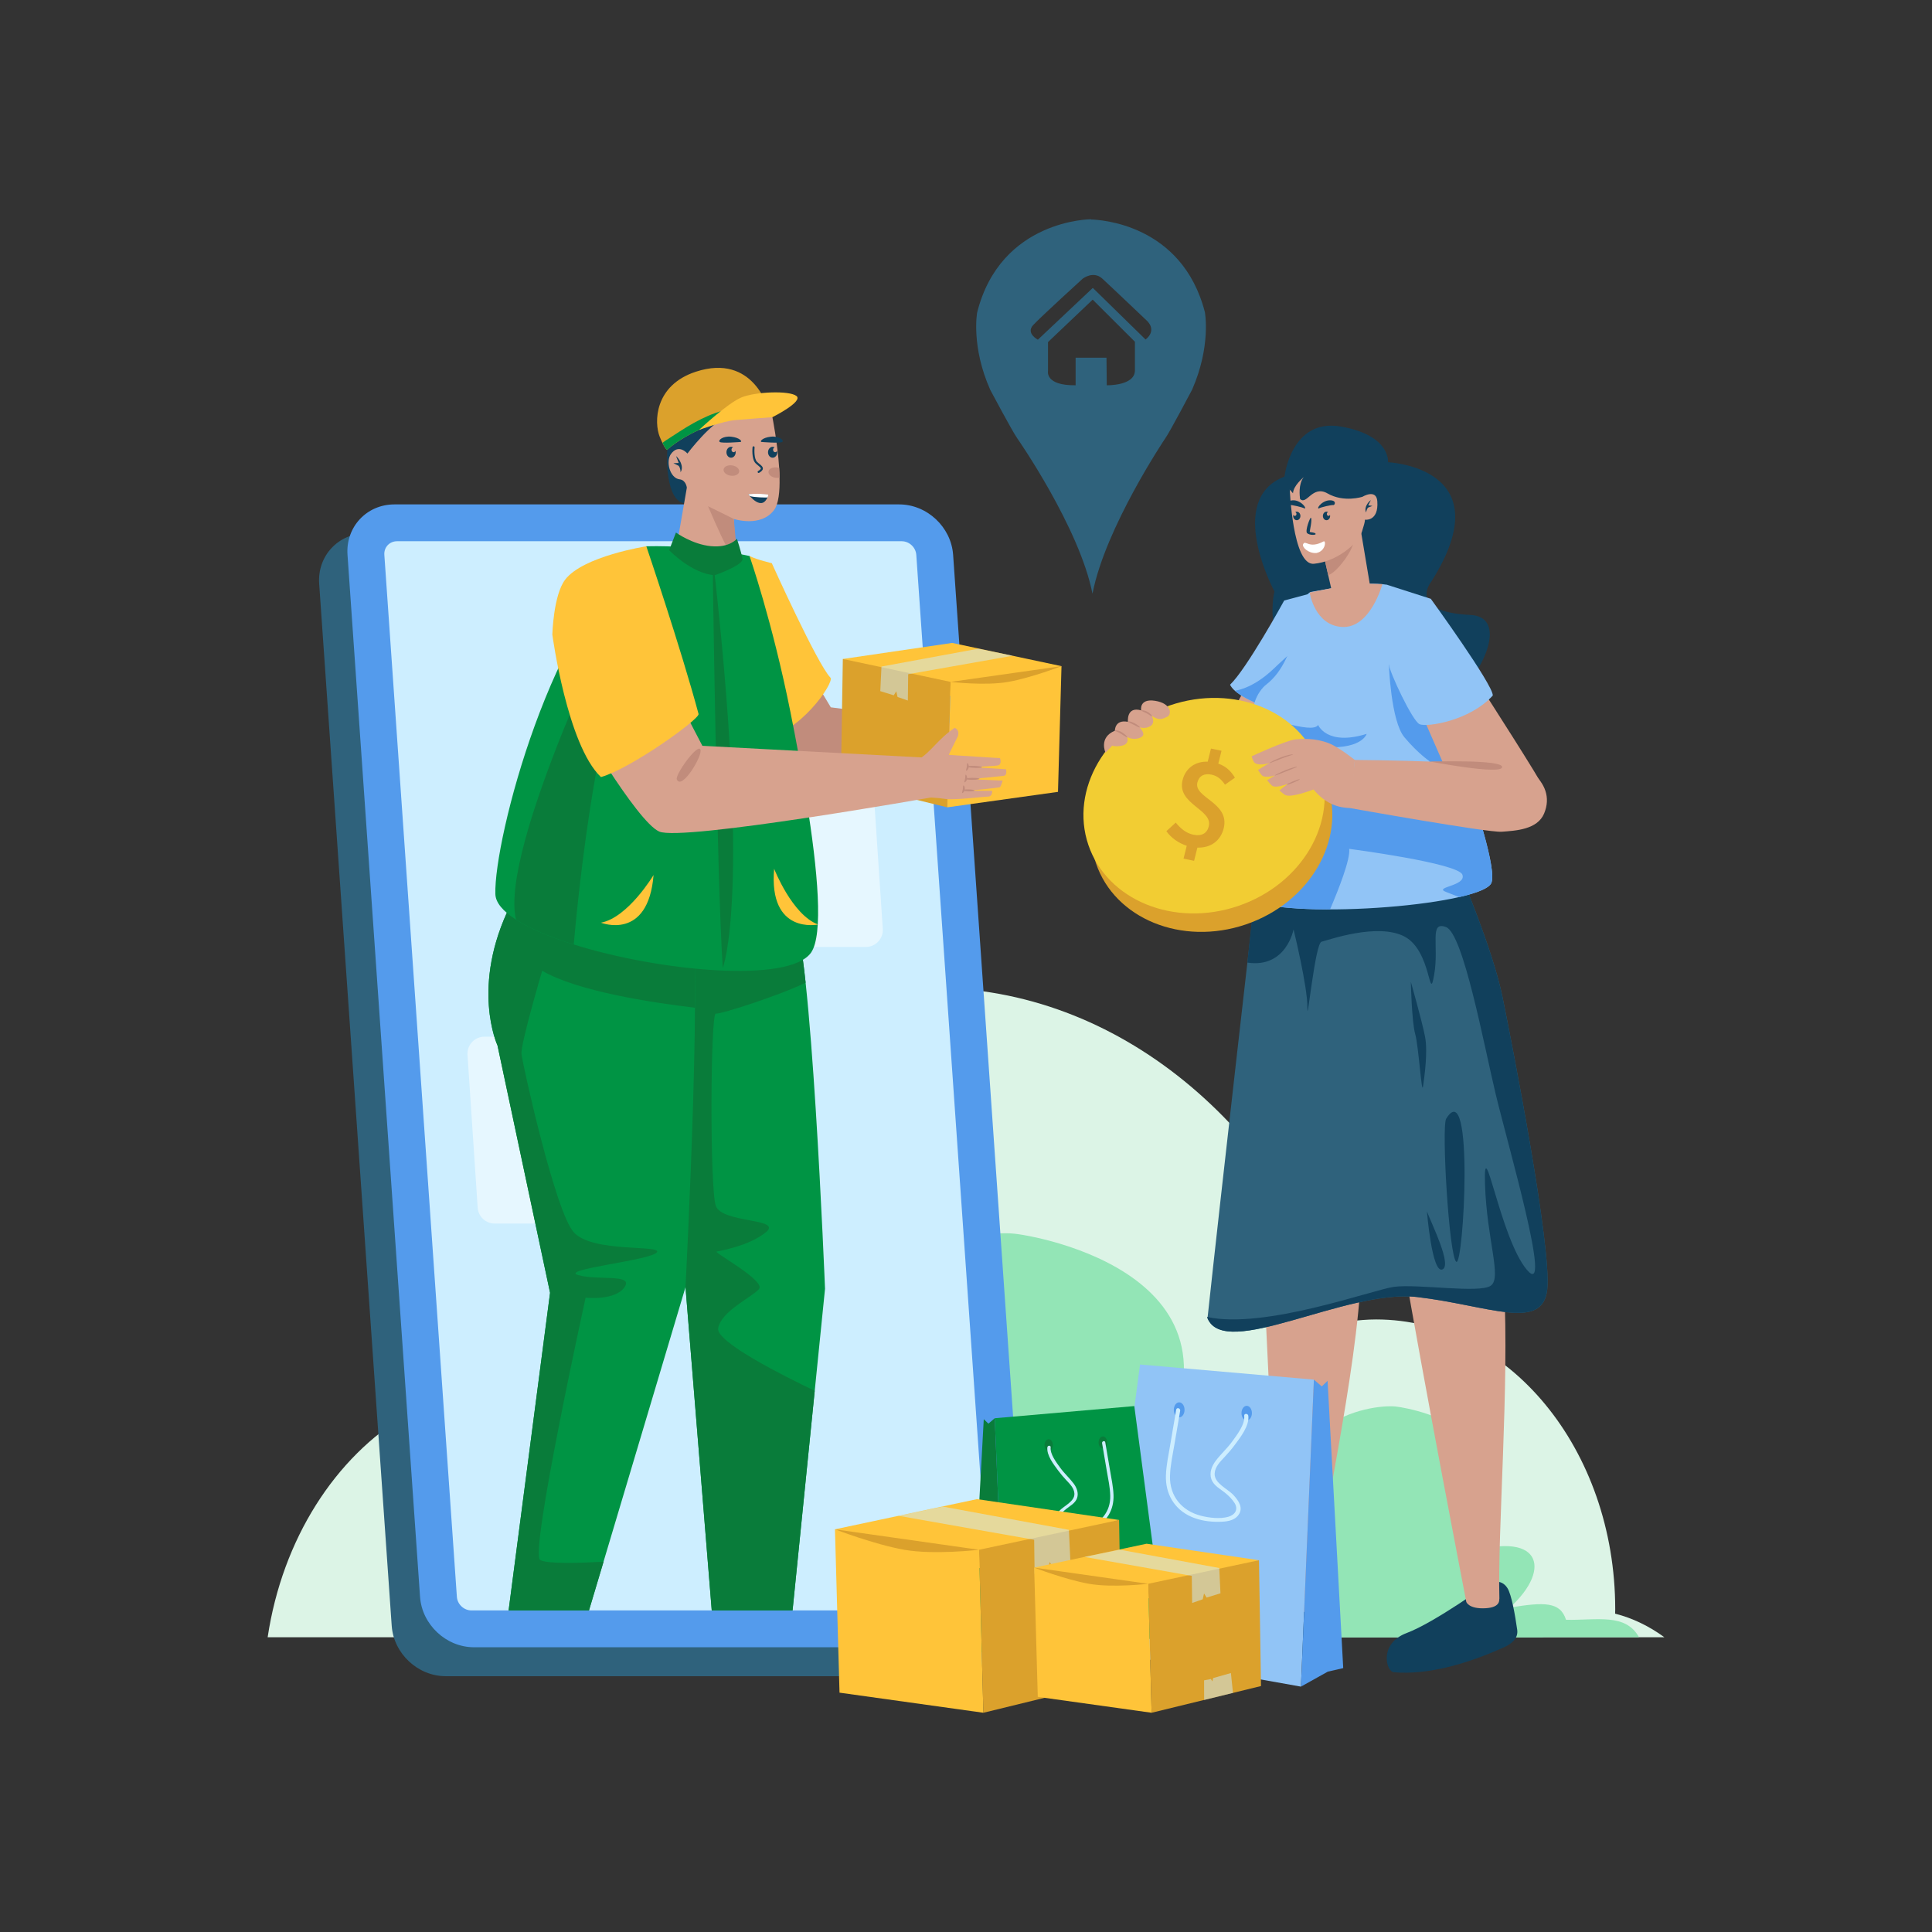 <svg xmlns="http://www.w3.org/2000/svg" enable-background="new -360.158 -803.279 3000 3000" viewBox="-360.158 -803.279 3000 3000" id="cash-on-delivery-payment"><rect x="-360.158" y="-803.279" width="3000" height="3000" fill="#333333" stroke="none"/><path fill="#DCF4E6" d="M2224.223,1739.007H55.46c22.889-152.411,104.987-279.956,216.341-346.089
		c41.213-24.74,86.583-40.983,134.285-46.932c29.482-121.626,80.583-232.016,147.899-324.747
		c129.596-178.38,319.487-290.846,531.079-290.846c291.315,0,541.356,213.319,649.947,518.141c13.718-1.7,27.577-2.991,41.603-2.991
		c205.183,0,371.346,201.578,371.346,450.057c0,2.518,0,4.627-0.164,6.799C2175.271,1709.387,2201.006,1722.01,2224.223,1739.007z"></path><path fill="#93E5B6" d="M1391.487,1739.007h793.403c-20.941-37.791-65.439-26.074-113.344-27.083
		c-8.954-28.252-33.765-27.659-87.214-18.958c67.713-61.751,46.587-122.417-71.503-82.875
		c134.883-183.627-74.213-225.594-105.09-229.267c-38.908-4.64-217.763,23.96-122.965,215.179
		c-114.841-47.664-146.259,8.674-59.588,107.802C1542.387,1707.686,1443.177,1725.873,1391.487,1739.007z"></path><path fill="#93E5B6" d="M651.535,1739.007h1385.774c-89.894-20.881-276.155-45.608-359.947-47.371
		c-15.662-49.417-59.06-48.38-152.55-33.162c118.44-108.011,81.487-214.127-125.07-144.962
		c235.931-321.191-129.809-394.597-183.819-401.021c-68.055-8.116-380.899,41.91-215.083,376.38
		c-200.874-83.37-255.828,15.174-104.228,188.562C751.785,1684.222,700.396,1701.216,651.535,1739.007z"></path><path fill="#11405C" d="M1618.813 115.08c0 0-77.156-142.499 15.599-178.368 0 0 10.2-91.238 87.73-77.625 77.529 13.614 73.032 55.396 73.032 55.396s179.886 7.709 67.136 185.415c0 0-38.485 46.846 60.936 51.72 99.422 4.874-69.742 256.436-202.344 166.498C1588.3 228.177 1618.813 115.08 1618.813 115.08zM1528.939 1723.471c45.243-10.967 136.736-61.696 136.736-61.696s18.744-6.247 27.01 11.355c5.138 10.957 6.751 43.2 7.234 66.006.283 13.388-11.042 20.596-23.931 24.602-63.205 19.639-123.717 28.196-174.093 17.857C1489.852 1779.115 1483.688 1734.434 1528.939 1723.471z"></path><path fill="#D7A28E" d="M1602.097,1177.19c9.635,204.112,24.551,509.391,24.551,509.391s2.171,11.651,28.342,13.418
			c25.432,1.717,22.332-12.169,23.292-12.278c10.471-112.635,68.869-354.877,75.394-519.493L1602.097,1177.19z"></path><path fill="#11405C" d="M1824.129,1732.467c43.595-16.332,128.317-77.704,128.317-77.704s17.856-8.457,28.181,8.021
			c6.419,10.259,11.901,42.073,15.125,64.656c1.892,13.256-8.483,21.775-20.796,27.302c-60.382,27.103-119.424,42.88-170.678,38.679
			C1792.023,1792.41,1780.526,1748.796,1824.129,1732.467z"></path><path fill="#D7A28E" d="M1975.325,1192.706l-158.292-47.645c33.646,198.446,99.657,539.025,99.657,539.025
			s3.557,11.306,29.75,9.91c25.455-1.355,20.705-14.766,21.646-14.99C1965.159,1574.302,1983.591,1347.926,1975.325,1192.706z"></path><path fill="#2F627C" d="M1514.854,1243.676c27.151,65.618,215.423-45.814,325.585-32.94
				c110.162,12.874,194.898,54.179,201.965-11.797c7.067-65.975-54.373-380.233-69.505-454.224
				c-15.132-73.991-66.166-193.51-66.166-193.51l-317.239,28.496C1589.495,579.701,1534.784,1057.627,1514.854,1243.676z"></path><path fill="#11405C" d="M1885.491 933.796c43.739-70.48 27.029 230.007 15.709 222.276S1878.015 945.842 1885.491 933.796zM1855.591 1077.805c6.979 18.99 39.806 84.282 23.752 90.164C1863.289 1173.851 1855.591 1077.805 1855.591 1077.805zM1830.592 721.283c0 0 17.627 62.019 22.096 85.456 4.47 23.436-.979 61.726-3.153 76.897-2.174 15.17-6.755-62.3-12.182-81.288C1831.926 783.36 1830.592 721.283 1830.592 721.283z"></path><path fill="#11405C" d="M2042.391,1198.919c-7.081,66.008-91.771,24.677-201.984,11.839
				c-110.145-12.895-298.388,98.526-325.537,32.949c-0.298-0.686-0.532-1.369-0.765-2.05
				c89.103,19.679,257.49-42.221,290.059-46.698c36.706-5.038,133.03,10.532,150.579-1.837c17.612-12.304-6.342-71.45-8.994-158.039
				c-2.651-86.591,23.629,84.575,65.109,133.491c41.415,48.915-29.995-195.231-48.547-273.055
				c-18.555-77.761-50.311-249.152-77.06-259.239c-26.683-10.084-10.458,28.929-18.531,74.53
				c-8.075,45.66-3.888-37.346-45.675-59.67c-41.725-22.261-118.932,5.52-129.083,7.856c-10.216,2.333-22.62,134.42-22.027,102.458
				c0.527-31.966-21.492-121.55-21.492-121.55s-11.154,60.591-71.703,51.544c7.72-76.068,12.762-111.76,12.762-111.76
				l317.257-28.456c0,0,50.991,119.519,66.109,193.47C1988.053,818.718,2049.47,1132.974,2042.391,1198.919z"></path><path fill="#D7A28E" d="M1581.972,250.153l-75.432,136.813l-79.383-60.129l-27.333,29.704c0,0,128.435,170.883,158.454,164.05
			c30.019-6.834,111.466-236.589,111.466-236.589L1581.972,250.153z"></path><path fill="#91C4F6" d="M1676.57,117.815c0,0-3.44,71.557-5.022,79.055c-1.583,7.5-50.845,102.587-50.845,102.587
			s-59.79-16.996-70.867-39.494c25.457-24.081,82.357-127.491,84.077-130.726c0.069-0.067,0.069-0.067,0.069-0.067L1676.57,117.815z
			"></path><path fill="#549BEC" d="M1654.22,201.608c-12.182,10.989-24.456,21.825-36.297,33.185c-16.818,16.134-37.412,30.184-60.418,34.578
			c19.611,17.653,63.198,30.085,63.198,30.085s49.263-95.086,50.845-102.587c0.354-1.676,0.8-6.561,1.28-13.119
			C1666.794,189.855,1660.627,195.828,1654.22,201.608z"></path><path fill="#91C4F6" d="M1571.97,591.017c0,0-35.506-2.392-40.026-21.896c-4.52-19.503,27.205-51.402,28.56-55.605
			c1.355-4.203,56.835-165.753,35.207-188.596c-21.627-22.843-2.202-55.553,10.004-64.931
			c54.406-41.804,47.345-140.636,70.934-144.376c28.803-4.565,78.329-16.905,117.156-10.894
			c26.628,34.709,182.938,429.705,161.173,464.31C1933.212,603.633,1633.897,626.585,1571.97,591.017z"></path><path fill="#549BEC" d="M1608.168,321.528c-10.977-18.671,68.667,16.952,78.477,0.902c0,0,13.298,33.123,75.315,13.85
			c0,0-7.357,26.803-76.896,19.705C1685.064,355.985,1636.779,370.192,1608.168,321.528z"></path><path fill="#549BEC" d="M1954.948,569.026c-4.816,7.638-23.05,14.654-49.194,20.71c-7.018-2.752-14.243-5.573-20.434-7.982
			c-20.572-7.912,31.856-8.874,25.319-26.833c-6.536-18.027-175.792-40.113-175.792-40.113
			c2.202,15.894-16.857,63.987-29.723,94.055c-58.964,0.069-111.117-5.16-133.134-17.82c0,0-35.502-2.409-40.044-21.948
			c-4.541-19.472,27.177-51.396,28.553-55.593c1.376-4.196,116.942-128.788,145.151-93.08
			c28.553,36.328,179.849,31.371,179.849,31.371l-26.394-73.488c0,0-17.132-11.423-38.392-36.604
			c-21.26-25.113-24.219-113.249-24.219-113.249l84.421,77.472C1925.294,422.751,1966.919,550.036,1954.948,569.026z"></path><path fill="#D7A28E" d="M1750.407,5.554l16.349,97.547l19.643,0.708c0,0-18.417,68.098-61.742,66.463
			c-43.326-1.635-51.244-53.495-51.244-53.495l33.484-6.59l-13.712-60.49L1750.407,5.554z"></path><path fill="#C18C7C" d="M1742.415,33.12c0.757,16.857-28.209,54.285-40.181,56.554l-7.293-32.268
			C1709.872,40.48,1741.796,19.289,1742.415,33.12z"></path><path fill="#D7A28E" d="M1642.437-46.173c0,0,4.298,121.494,37.66,118.321c35.015-3.33,68.372-30.638,74.654-50.118
		c6.28-19.479,4.177-18.332,4.177-18.332s21.928,3.513,19.603-28.594c-1.455-20.083-23.22-6.948-23.22-6.948
		s-41.303-48.675-71.033-45.508C1654.548-74.186,1642.437-46.173,1642.437-46.173z"></path><path fill="#11405C" d="M1647.883-2.123c0 3.672 2.526 6.641 5.622 6.641 3.1 0 5.626-2.97 5.626-6.641 0-3.672-2.526-6.66-5.626-6.66-.868 0-1.686.229-2.427.674 1.101.328 1.923 1.51 1.923 2.917 0 1.658-1.15 3.019-2.561 3.019-1.033 0-1.936-.737-2.327-1.789C1647.964-3.369 1647.883-2.762 1647.883-2.123zM1644.585-26.08c-6.278 1.344-3.898 7.008-1.869 7.086 1.964-.73 20.553 3.46 22.863 5.336C1669.904-13.929 1658.02-28.958 1644.585-26.08zM1705.258-2.123c0 3.672-2.526 6.641-5.622 6.641-3.1 0-5.626-2.97-5.626-6.641 0-3.672 2.525-6.66 5.626-6.66.868 0 1.686.229 2.426.674-1.1.328-1.922 1.51-1.922 2.917 0 1.658 1.15 3.019 2.561 3.019 1.033 0 1.936-.737 2.328-1.789C1705.177-3.369 1705.258-2.762 1705.258-2.123zM1708.555-26.08c6.278 1.344 3.898 7.008 1.869 7.086-1.964-.73-20.552 3.46-22.863 5.336C1683.238-13.929 1695.121-28.958 1708.555-26.08zM1675.455.631c-1.043-1.459-9.503 20.385-5.978 23.911 3.526 3.525 14.715 3.372 13.182.919-1.532-2.452-8.89-1.839-9.043-3.066C1673.463 21.17 1677.754 3.849 1675.455.631zM1768.445-26.661c-3.847 2.57-11.177 11.673-7.223 19.174 0 0 .274-4.861 3.043-7.655l6.68-2.565-6.458-.87L1768.445-26.661z"></path><path fill="#FFF" d="M1683.884,55.433c14.777-2.913,15.3-20.24,11.109-17.982c-22.832,12.298-27.837-3.099-31.632,4.218
		C1661.045,46.132,1671.615,56.414,1683.884,55.433z"></path><path fill="#11405C" d="M1647.583-37.297c0.766-12.127,15.394-23.623,16.775-25.24c-8.943,11.196-6.193,30.313-5.805,34.004
		c10.387,10.405,19.028-22.119,42.72-8.524c25.372,14.56,54.039,5.212,54.039,5.212s11.12-30.632-22.771-46.273
		c-33.89-15.64-87.177-23.59-95.478,30.637C1637.062-47.48,1643.733-42.474,1647.583-37.297z"></path><path fill="#D7A28E" d="M1944.508,271.743c0,0,89.108,138.308,93.048,149.814c3.94,11.505-48.555,21.431-52.042,21.918
		c-3.487,0.487-69.872,18.131-69.872,18.131l-67.461-154.31L1944.508,271.743z"></path><path fill="#91C4F6" d="M1793.8,104.831l67.802,21.715c0,0,97.104,133.861,96.251,150.156
		c-35.756,39.497-102.549,49.502-113.69,44.564c-11.141-4.938-46.717-80.891-47.679-92.84
		C1795.523,216.476,1793.8,104.831,1793.8,104.831z"></path><ellipse cx="1521.315" cy="476.344" fill="#DBA12C" rx="189.709" ry="164.523" transform="rotate(-18.755 1521.585 476.268)"></ellipse><ellipse cx="1509.45" cy="447.702" fill="#F2CD33" rx="189.709" ry="164.523" transform="rotate(-18.755 1509.667 447.616)"></ellipse><path fill="#DBA12C" d="M1482.614,510.02c-12.191-3.835-24.505-12.316-31.633-22.639l14.531-13.329
				c7.775,9.414,16.147,16.432,27.205,18.762c13.299,2.802,21.442-2.206,24.127-12.984c6.57-26.36-50.048-34.296-40.693-71.832
				c4.627-18.565,19.785-29.238,39.006-28.55l5.076-20.37l16.374,3.451l-4.977,19.971c12.702,4.354,20.158,12.444,25.794,21.818
				l-15.409,10.835c-5.883-8.383-11.279-13.515-21.103-15.585c-11.058-2.33-19.202,1.839-21.789,12.219
				c-5.972,23.962,50.896,30.898,40.844,71.23c-4.726,18.963-19.677,30.528-40.83,29.851l-5.126,20.565l-16.374-3.45
				L1482.614,510.02z"></path><path fill="#D7A28E" d="M1411.803,299.754c0,0-3.651-18.863,21.837-14.803c25.49,4.064,26.144,21.337,18.547,24.825
					s-12.212,6.292-24.028-1.601c0,0,6.249,10.662-1.686,15.843c-7.937,5.179-16.863,2.156-16.863,2.156s7.508,8.322,5.116,12.528
					c-2.393,4.206-13.905,8.284-24.714,2.378c0,0,5.073,11.519-9.683,13.831c-9.868,1.546-13.455-0.423-13.455-0.423l-10.359,11.046
					c0,0-11.14-23.581,14.512-34.157c0,0-0.377-17.952,20.276-13.778C1391.303,317.6,1388.439,293.113,1411.803,299.754z"></path><path fill="#C18C7C" d="M1411.908 299.963c-.149.805 3.924 2.009 8.401 4.42 4.53 2.346 7.707 5.04 8.263 4.588.647-.466-2.01-4.41-6.99-6.995C1416.631 299.331 1411.984 299.284 1411.908 299.963zM1390.938 317.158c-.042.395 1.024.85 2.671 1.635 1.655.783 3.915 1.929 6.421 3.239 5.011 2.618 9.148 4.773 9.579 4.143.424-.605-3.112-3.832-8.322-6.557-2.6-1.36-5.14-2.297-7.087-2.656C1392.245 316.595 1390.97 316.806 1390.938 317.158zM1371.027 331.378c.005.414 1.194.709 2.957 1.406 1.77.714 4.132 1.901 6.671 3.44 5.087 3.06 9.052 6.007 9.572 5.437.507-.522-2.756-4.505-8.175-7.774-2.693-1.635-5.457-2.67-7.574-2.963C1372.339 330.642 1371.01 331.044 1371.027 331.378z"></path><g><path fill="#D7A28E" d="M1743.548,376.752c0,0,254.257,1.64,274.829,18.901c20.571,17.261,29.616,39.326,19.121,64.353
			c-10.494,25.028-44.371,26.639-65.86,28.226c-21.489,1.587-235.511-36.756-235.511-36.756L1743.548,376.752z"></path><path fill="#C18C7C" d="M1860.667,379.265c3.659,0.13,113.429-3.488,111.684,8.79
			C1970.605,400.334,1860.667,379.265,1860.667,379.265z"></path><path fill="#D7A28E" d="M1703.294,350.825c-21.353-8.494-43.297-7.027-52.449-5.876c-15.533,1.98-67.452,26.126-67.452,26.126
			s2.04,7.584,4.327,9.829c3.717,3.648,13.422,3.7,23.517,0.673c-6.538,3.363-17.904,10.682-17.904,10.682s4.589,8.008,7.461,9.467
			c3.844,1.953,12.4,1.228,18.7-0.891c-4.373,2.869-12.049,7.29-12.049,7.29s6.159,8.431,9.222,9.446
			c5.826,1.931,15.936-1.063,24.508-4.175c-5.876,3.117-14.609,10.749-14.609,10.749s6.996,6.415,9.755,7.407
			c10.716,3.857,43.141-8.96,43.141-8.96c21.033,25.247,41.916,28.177,56.666,28.883c3.567,0.126,7.421-74.723,7.421-74.723
			S1719.248,357.132,1703.294,350.825z"></path><path fill="#C18C7C" d="M1647.746 368.249c.049.313-2.054.871-5.387 1.934-3.333 1.071-7.905 2.638-12.897 4.568-9.991 3.84-17.968 7.342-18.224 6.826-.257-.499 7.378-4.863 17.487-8.75 5.047-1.951 9.777-3.329 13.265-4.054C1645.483 368.055 1647.71 367.999 1647.746 368.249zM1654.004 387.403c.073.291-1.863 1.039-4.971 2.251-3.406 1.354-7.549 3.001-12.129 4.822-9.466 3.806-17.169 6.881-17.41 6.359-.238-.51 7.114-4.438 16.644-8.27 4.762-1.918 9.175-3.422 12.44-4.294C1651.845 387.398 1653.94 387.142 1654.004 387.403zM1658.087 406.703c.221.524-4.096 2.842-9.641 5.177-5.545 2.335-10.219 3.803-10.44 3.279-.221-.525 4.095-2.842 9.641-5.177C1653.192 407.647 1657.866 406.179 1658.087 406.703z"></path></g><g><path fill="#2F627C" d="M1177.536-197.853c0,0,35.373,66.504,41.839,75.069c0,0,96.539,138.416,116.879,241.384
		c19.955-103.064,113.165-241.481,113.165-241.481c6.395-8.638,41.501-75.289,41.501-75.289
		c29.751-67.712,19.882-120.245,19.882-120.245c-35.35-137.618-164.196-143.748-176.696-144.014v-0.41
		c0,0-140.477,0-176.958,144.836C1157.149-318.002,1147.447-265.446,1177.536-197.853z M1267.199-227.005v-45.1l69.37-65.903
		l65.582,65.396c0,0,0,20.172,0,44.448c0,24.278-43.722,23.119-43.722,23.119l-0.437-42.785h-47.918v42.785
		C1262.301-204.347,1267.199-227.005,1267.199-227.005z M1244.083-298.435c11.703-12.693,77.092-72.224,77.092-72.224
		s16.455-12.692,30.306,0c14.501,13.296,69.248,65.397,69.248,65.397s16.602,14.116-2.026,29.197l-81.942-80.162l-85.319,80.429
		C1251.442-275.798,1232.381-285.717,1244.083-298.435z"></path></g><g><path fill="#2F627C" d="M1115.612,1799.488c43.185,0,75.87-35.132,72.865-78.316L1075.854,103.185
			c-3.006-43.184-40.583-78.32-83.768-78.32H208.321c-43.185,0-75.875,35.136-72.869,78.32l112.622,1617.988
			c3.006,43.184,40.587,78.316,83.772,78.316H1115.612z"></path><path fill="#549BEC" d="M1159.609,1754.577c43.184,0,75.87-35.132,72.864-78.316L1119.851,58.274
			c-3.006-43.184-40.583-78.32-83.767-78.32H252.318c-43.185,0-75.875,35.136-72.869,78.32l112.622,1617.988
			c3.006,43.184,40.588,78.316,83.772,78.316H1159.609z"></path><path fill="#CDEEFF" d="M1155.627,1697.377c11.642,0,20.456-9.473,19.645-21.115L1062.651,58.274
			c-0.811-11.647-10.943-21.12-22.585-21.12H256.3c-11.647,0-20.46,9.473-19.65,21.12l112.622,1617.988
			c0.811,11.642,10.943,21.115,22.59,21.115H1155.627z"></path><path fill="#FFF" d="M507.177 376.971h461.262c13.924 0 25.463 10.796 26.388 24.688l15.805 237.309c1.017 15.263-11.09 28.204-26.388 28.204H522.982c-13.924 0-25.463-10.796-26.388-24.688l-15.805-237.307C479.772 389.911 491.879 376.971 507.177 376.971zM392.161 806.44h461.262c13.924 0 25.463 10.796 26.389 24.688l15.805 237.31c1.017 15.263-11.091 28.203-26.389 28.203H407.967c-13.924 0-25.463-10.796-26.389-24.688l-15.805-237.307C364.756 819.381 376.864 806.44 392.161 806.44z" opacity=".5"></path><path fill="#009444" d="M745.037,1697.377l-40.775-501.881l-141.023-366.4c0,0-89.19-106.355-11.842-225.48
							c0,0,292.815-1.113,320.13,20.073c27.315,21.189,49.409,574.24,49.409,574.24l-50.393,499.449H745.037z"></path><path fill="#097C3A" d="M563.217,829.143l141.093,366.32l40.715,501.902H870.53l34.4-341.046
							c-46.763-22.304-153.724-75.814-149.962-97.019c4.837-27.029,52.676-48.234,63.425-60.981
							c10.884-12.744-70.546-56.804-65.844-58.123c4.837-1.317,50.256-8.46,76.728-30.215
							c26.337-21.865-68.262-13.514-77.937-40.873c-9.541-27.469-8.332-299.626,0-298.416c7.525,1.1,100.377-28.788,139.479-48.126
							c-5.912-54.936-12.497-93.502-19.349-98.886c-27.278-21.204-320.079-20.105-320.079-20.105
							C473.993,722.786,563.217,829.143,563.217,829.143z"></path><path fill="#009444" d="M554.406,1697.377H429.585l64.413-493.255l-81.639-384.049c0,0-42.679-91.78,20.514-218.736
							c0,0,251.351-18.418,276.3,4.64c24.948,23.059-4.91,589.517-4.91,589.517L554.406,1697.377z"></path><path fill="#097C3A" d="M481.746,704.134c0,0-33.715,114.07-32.167,129.119c1.548,15.051,52.121,244.385,81.192,276.947
							c29.157,32.631,139.591,18.847,128.841,31.366c-10.751,12.518-151.805,26.302-121.96,35.092
							c29.931,8.791,86.524-2.531,71.989,18.777c-14.45,21.309-60.464,16.316-60.464,16.316s-87.385,397.346-70.527,407.333
							c10.665,6.329,61.84,4.711,98.394,2.671l-22.62,75.601H429.625l64.334-493.2l-81.622-384.054c0,0-42.66-91.777,20.556-218.788
							c0,0,251.316-18.424,276.259,4.643c8.085,7.455,10.407,71.873,9.891,155.562C652.128,753.644,536.533,736.062,481.746,704.134
							z"></path><path fill="#C18C7C" d="M867.799,191.568l62.115,103.465l288.796,38.321l10.744,60.169c0,0-307.041,15.545-343.708,7.501
							c-36.666-8.044-119.1-78.426-119.1-78.426L867.799,191.568z"></path><path fill="#FFC439" d="M838.297,71.246c0,0,70.421,156.304,91.038,177.732c6.978,7.252-50.312,90.119-104.042,92.304
							c-52.35,2.129-87.895-110.446-87.895-110.446S788.47,94.089,803.705,60.109C815.906,66.189,838.297,71.246,838.297,71.246z"></path><path fill="#009444" d="M899.209,675.994c-33.732,47.774-234.495,29.382-368.46-12.67
						c-36.424-11.387-67.798-24.539-89.663-38.632c-19.844-12.669-31.707-26.169-32.044-39.718
						c-2.526-83.604,87.887-434.997,234.411-539.99c86.737-2.029,160.252,15.125,160.252,15.125s35.036,100.372,63.421,241.728
						c9.048,45.028,17.65,91.562,24.772,136.014C910.07,549.859,918.507,648.484,899.209,675.994z"></path><path fill="#097C3A" d="M746.292 59.599c0 0 6.495 500.285 15.859 639.97C762.151 699.569 807.345 590.054 746.292 59.599zM530.749 663.324c-36.424-11.387-67.798-24.539-89.663-38.632-26.609-110.507 163.162-496.12 163.162-496.12s123.481-13.696 42.489 40.303C572.376 218.455 536.224 599.829 530.749 663.324z"></path><path fill="#FFC439" d="M654.689 555.441c0 0-39.444 66.056-81.695 74.04C572.993 629.482 646.313 658.517 654.689 555.441zM841.911 545.728c0 0 27.951 71.68 68.295 86.555C910.206 632.283 833.088 648.766 841.911 545.728z"></path><g><path fill="#11405C" d="M797.397-169.925c0,0-114.618,26.468-119.371,48.828c-4.752,22.36-5.687,99.932,28.104,99.932
							C739.921-21.165,798.72-143.028,797.397-169.925z"></path><path fill="#DBA12C" d="M833.069-167.491c0,0-22.851-87.849-112.57-58.644c-64.998,21.158-65.019,79.189-56.351,100.777
							c7.758,19.32,11.461,20.689,11.461,20.689s18.402-17.18,49.688-31.031C764.137-152.896,818.639-167.491,833.069-167.491z"></path><path fill="#009444" d="M810.362-176.26c-8.451,1.343-16.787,3.724-25.114,5.666c-7.636,1.781-15.401,3.043-22.977,5.058
							c-15.755,4.191-30.759,11.087-45.004,18.931c-14.656,8.07-28.426,17.559-42.516,26.549c-2.175,1.388-4.259,2.919-6.316,4.493
							c4.834,9.996,7.173,10.893,7.173,10.893s18.402-17.18,49.688-31.031c38.84-17.196,93.343-31.792,107.772-31.792
							c0,0-1.187-4.513-4.042-11.131C822.934-177.252,816.261-177.198,810.362-176.26z"></path><path fill="#D7A28E" d="M841.816-11.328C820.979,16.438,779.305,2.53,779.305,2.53l2.565,51.24c0,0-8.547,28.32-43.242,21.39
							c-34.745-6.979-48.213-29.351-48.213-29.351l15.961-91.882c0,0-1.345-11.814-11.116-12.861
							c-15.154-1.695-22.083-27.815-13.459-39.53c12.163-16.5,25.474-0.548,25.474-0.548s37.037-49.351,63.358-58.173
							c35.741-11.964,68.592,1.744,68.592,1.744s8.075,40.179,10.518,78.911c0.349,5.035,0.549,10.069,0.598,14.955
							C850.838-39.992,848.794-20.65,841.816-11.328z"></path><path fill="#C18C7C" d="M779.305,2.53l-40.04-19.752c0,0,20.641,48.461,28.587,62.04s0,26.428,0,26.428
							s13.596-1.124,16.264-15.033L779.305,2.53z"></path><path fill="#11405C" d="M689.677-95.062c4.569,3.7,12.788,16.073,6.912,25.105c0,0,0.218-6.183-2.961-10.042l-8.156-4.023
							l8.275-0.351L689.677-95.062z"></path><path fill="#FFC439" d="M725.296-135.7c0,0,37.031-13.551,56.129-15.288c19.099-1.736,57.779-4.468,57.779-4.468
							s48.614-24.308,37.329-32.989c-11.286-8.681-63.214-6.591-84.916,2.09C769.914-177.672,725.296-135.7,725.296-135.7z"></path><path fill="#097C3A" d="M749.719,89.936c0,0,45.037-15.653,43.121-25.692c-1.916-10.038-8.725-31.011-8.725-31.011
							s-11.128,14.356-40.252,11.585s-54.415-21.165-54.415-21.165L678.91,51.052C678.91,51.052,713.805,87.624,749.719,89.936z"></path><path fill="#C18C7C" d="M763.438-74.371c-.644 4.416 4.25 8.784 10.933 9.758 6.68.973 12.617-1.817 13.261-6.233.644-4.415-4.25-8.784-10.932-9.757C770.019-81.578 764.081-78.788 763.438-74.371zM850.34-61.576c-1.894.448-4.038.548-6.28.199-6.68-.947-11.565-5.334-10.917-9.77.648-4.387 6.579-7.178 13.259-6.232 1.196.199 2.293.449 3.34.848C850.091-71.496 850.29-66.461 850.34-61.576z"></path><path fill="#11405C" d="M833.069-35.169c0,0-15.69-1.053-31.239-0.685C801.83-35.854,824.141-5.327,833.069-35.169z"></path><path fill="#FFF" d="M833.069-35.169c0,0-0.821,4.117-1.534,4.354c-0.713,0.237-21.451,0.091-27.42-2.318l-2.284-2.72
								C801.83-35.854,816.838-37.744,833.069-35.169z"></path><g><path fill="#11405C" d="M822.348-117.021c0 0 28.942 2.441 32.218 0 3.276-2.44-4.914-9.627-18.02-8.135C823.441-123.665 819.072-117.563 822.348-117.021zM846.783-101.008c0 4.69-3.224 8.478-7.181 8.478-3.956 0-7.18-3.788-7.18-8.478 0-4.689 3.225-8.498 7.18-8.498 1.11 0 2.156.292 3.099.857-1.403.419-2.45 1.926-2.45 3.726 0 2.114 1.467 3.852 3.266 3.852 1.319 0 2.469-.942 2.972-2.282C846.678-102.599 846.783-101.824 846.783-101.008z"></path></g><g><path fill="#11405C" d="M789.674-117.021c0 0-28.942 2.441-32.218 0-3.276-2.44 4.915-9.627 18.021-8.135C788.582-123.665 792.951-117.563 789.674-117.021zM782.212-101.008c0 4.69-3.224 8.478-7.181 8.478-3.956 0-7.18-3.788-7.18-8.478 0-4.689 3.225-8.498 7.18-8.498 1.11 0 2.156.292 3.099.857-1.403.419-2.45 1.926-2.45 3.726 0 2.114 1.467 3.852 3.266 3.852 1.319 0 2.469-.942 2.972-2.282C782.107-102.599 782.212-101.824 782.212-101.008z"></path></g><path fill="#11405C" d="M817.855-68.884c-0.548,0-1.078-0.28-1.375-0.786c-0.446-0.757-0.193-1.734,0.566-2.179
					c3.563-2.097,4.166-3.349,4.21-3.909c0.091-1.157-1.916-2.802-4.042-4.543c-1.289-1.057-2.754-2.256-4.132-3.64
					c-6.523-6.555-4.78-24.176-4.703-24.923c0.091-0.873,0.871-1.522,1.748-1.42c0.875,0.091,1.51,0.873,1.421,1.748
					c-0.482,4.672-0.74,17.795,3.79,22.347c1.263,1.269,2.601,2.364,3.895,3.423c2.905,2.383,5.417,4.44,5.199,7.253
					c-0.17,2.184-1.949,4.162-5.773,6.409C818.406-68.954,818.128-68.884,817.855-68.884z"></path></g><g><polygon fill="#FFC439" points="1288.142 231.118 1118.366 195.048 948.589 219.959 1115.376 277.474"></polygon><polygon fill="#DBA12C" points="1110.761 450.345 945.523 409.997 948.589 219.959 1115.961 255.572"></polygon><polygon fill="#CDEEFF" points="1212.174 214.978 1159.053 204.007 1008.592 231.742 1006.766 269.926 1027.675 276.388 1031.553 270.163 1033.583 278.988 1049.548 284.507 1050.08 243.614" opacity=".5"></polygon><polygon fill="#CDEEFF" points="1031.404 431.036 1031.499 401.389 1021.249 399.399 1018.992 403.021 1017.811 397.951 991 390.344 987.855 420.376" opacity=".5"></polygon><polygon fill="#FFC439" points="1288.142 231.118 1282.685 426.326 1110.761 450.345 1115.961 255.572"></polygon><path fill="#DBA12C" d="M1288.142,231.118l-172.181,24.454c0,0,53.719,6.321,89.394,0
				C1241.031,249.252,1288.142,231.118,1288.142,231.118z"></path></g><g><path fill="#D7A28E" d="M670.806,240.124l59.675,114.689l346.926,18.373l9.079,61.663c0,0-387.794,68.709-423.036,53.095
				c-35.242-15.615-131.18-181.665-131.18-181.665L670.806,240.124z"></path><path fill="#C18C7C" d="M690.833,407.131c-3.134-7.094,31.064-54.77,36.377-47.004
				C732.524,367.893,698.599,424.707,690.833,407.131z"></path><path fill="#D7A28E" d="M1122.338,326.875c9.105,4.468,4.544,13.728,4.544,13.728l-13.939,28.321l79.711,5.053
					c0,0,3.264,8.085-2.124,10.981c-2.465,1.325-41.783,2.85-41.783,2.85l53.227,3.41c0,0,2.279,9.154-3.18,10.153
					c-2.611,0.478-51.641,5.265-51.641,5.265l49.572,2.23c0,0-2.63,9.929-4.649,10.306c-10.408,1.944-47.914,5.293-47.914,5.293
					l36.243,0.211c0,0,1.108,8.885-6.499,9.03c-9.108,0.173-52.926,5.927-67.042,3.501c-18.491-3.178-73.331-4.239-73.331-4.239
					s-1.942-51.165-2.313-56.32c7.483,0.014,34.187-0.297,34.187-0.297C1085.275,365.077,1095.769,344.592,1122.338,326.875z"></path><path fill="#C18C7C" d="M1141.317 387.051c-.035.839 5.186 1.739 11.662 2.012 6.475.273 11.754-.185 11.789-1.023.036-.839-5.186-1.739-11.662-2.012C1146.63 385.754 1141.353 386.212 1141.317 387.051zM1138.742 406.131c.003.839 4.938 1.503 11.024 1.483 6.085-.02 11.016-.715 11.013-1.555-.003-.839-4.938-1.503-11.024-1.483C1143.67 404.596 1138.739 405.292 1138.742 406.131zM1134.844 423.76c-.021.839 4.062 1.624 9.119 1.755 5.057.131 9.176-.443 9.198-1.282.021-.839-4.061-1.624-9.12-1.755C1138.984 422.347 1134.866 422.921 1134.844 423.76z"></path><path fill="#C18C7C" d="M1135.85 416.38c-.855.309-.418 2.967-.906 5.856-.417 2.919-1.652 5.159-1.08 5.755.526.687 3.465-1.306 4.081-5.283C1138.537 418.734 1136.522 416.041 1135.85 416.38zM1139.37 399.773c-.854.309-.417 2.967-.906 5.856-.416 2.919-1.652 5.158-1.079 5.755.526.687 3.465-1.306 4.081-5.283C1142.058 402.127 1140.043 399.433 1139.37 399.773zM1141.95 381.779c-.854.31-.418 2.967-.906 5.856-.416 2.919-1.653 5.159-1.08 5.755.526.687 3.465-1.306 4.081-5.283C1144.637 384.133 1142.621 381.44 1141.95 381.779z"></path></g><path fill="#FFC439" d="M643.454,44.984c0,0,53.925,159.023,81.1,260.372c2.118,7.899-106.016,85.372-151.561,97.977
			c-52.498-49.661-75.489-221.202-75.489-221.202s1.562-61.099,19.824-85.228C545.018,60.318,643.454,44.984,643.454,44.984z"></path></g><g><polygon fill="#91C4F6" points="1659.944 1815.699 1351.192 1760.657 1410.09 1315.51 1680.049 1339.015"></polygon><polygon fill="#549BEC" points="1680.049 1339.015 1692.307 1349.514 1701.287 1340.865 1725.595 1786.952 1701.707 1792.412 1659.944 1815.699"></polygon><ellipse cx="1470.865" cy="1385.928" fill="#549BEC" rx="8.338" ry="11.673"></ellipse><path fill="#549BEC" d="M1583.809,1390.982c0,6.252-3.62,11.32-8.085,11.32c-4.466,0-8.086-5.068-8.086-11.32
			s3.62-11.32,8.086-11.32C1580.189,1379.662,1583.809,1384.73,1583.809,1390.982z"></path><path fill="#CDEEFF" d="M1466.252,1385.644c-3.098,18.194-6.194,36.388-9.292,54.583c-2.661,15.63-6.103,31.403-6.675,47.29
				c-1.03,28.567,12.811,52.688,39.247,64.389c13.411,5.936,28.241,8.04,42.822,7.873c10.922-0.125,23.772-1.071,30.695-10.77
				c7.848-10.995,0.016-22.053-7.707-30.565c-9.035-9.959-30.213-18.272-29.392-33.689c0.562-10.558,8.752-18.514,15.522-25.72
				c5.57-5.929,10.849-12.09,15.692-18.629c8.725-11.779,22.8-29.517,21.06-45.139c-0.449-4.036-6.834-4.081-6.38,0
				c1.477,13.261-11,29.163-18.439,39.519c-7.817,10.882-17.855,19.74-25.874,30.379c-6.034,8.005-10.22,18.513-6.667,28.479
				c3.554,9.969,13.7,14.94,21.404,21.206c5.422,4.408,10.668,9.64,14.462,15.531c6.342,9.846,1.179,18.411-9.27,21.5
				c-13.071,3.864-30.21,1.758-43.122-1.586c-29.508-7.642-48.406-30.49-47.729-61.288c0.36-16.36,4.046-32.654,6.784-48.737
				c3.004-17.643,6.007-35.286,9.01-52.929C1473.087,1383.324,1466.941,1381.598,1466.252,1385.644L1466.252,1385.644z"></path><polygon fill="#009444" points="1200.61 1781.603 1448.464 1737.417 1401.182 1380.072 1184.471 1398.941"></polygon><polygon fill="#097C3A" points="1184.471 1398.941 1174.63 1407.369 1167.422 1400.426 1147.908 1758.525 1167.085 1762.908 1200.61 1781.603"></polygon><path fill="#097C3A" d="M1345.701 1436.6c0 5.175 2.997 9.371 6.693 9.371 3.697 0 6.693-4.196 6.693-9.371 0-5.175-2.996-9.371-6.693-9.371C1348.698 1427.23 1345.701 1431.425 1345.701 1436.6zM1261.728 1440.657c0 5.019 2.906 9.087 6.491 9.087 3.585 0 6.491-4.068 6.491-9.087 0-5.018-2.906-9.087-6.491-9.087C1264.634 1431.57 1261.728 1435.639 1261.728 1440.657z"></path><path fill="#CDEEFF" d="M1356.099,1436.372c2.486,14.606,4.972,29.212,7.458,43.817c2.136,12.547,4.899,25.209,5.358,37.963
				c0.827,22.932-10.284,42.295-31.506,51.688c-10.766,4.765-22.671,6.454-34.376,6.32c-8.767-0.1-19.083-0.859-24.64-8.646
				c-6.3-8.825-0.012-17.704,6.187-24.536c7.253-7.995,24.254-14.667,23.594-27.044c-0.451-8.475-7.025-14.862-12.46-20.647
				c-4.471-4.759-8.708-9.704-12.597-14.954c-7.004-9.456-18.302-23.695-16.906-36.236c0.36-3.24,5.486-3.276,5.121,0
				c-1.185,10.645,8.831,23.411,14.802,31.724c6.275,8.735,14.333,15.847,20.771,24.387c4.844,6.426,8.204,14.861,5.353,22.861
				c-2.854,8.003-10.998,11.993-17.183,17.023c-4.352,3.539-8.563,7.739-11.609,12.468c-5.091,7.904-0.946,14.779,7.442,17.259
				c10.493,3.102,24.251,1.411,34.616-1.274c23.688-6.134,38.859-24.476,38.315-49.199c-0.289-13.134-3.248-26.214-5.446-39.124
				c-2.411-14.163-4.822-28.326-7.233-42.489C1350.611,1434.51,1355.546,1433.124,1356.099,1436.372L1356.099,1436.372z"></path><g><polygon fill="#FFC439" points="936.352 1571.421 1156.958 1524.552 1377.563 1556.921 1160.842 1631.654"></polygon><polygon fill="#DBA12C" points="1166.839 1856.28 1381.546 1803.852 1377.563 1556.921 1160.083 1603.196"></polygon><polygon fill="#CDEEFF" points="1035.065 1550.449 1104.089 1536.194 1299.595 1572.231 1301.969 1621.847 1274.799 1630.244 1269.76 1622.155 1267.123 1633.622 1246.379 1640.794 1245.687 1587.657" opacity=".5"></polygon><polygon fill="#CDEEFF" points="1269.955 1831.191 1269.831 1792.668 1283.149 1790.082 1286.082 1794.788 1287.616 1788.201 1322.455 1778.317 1326.542 1817.339" opacity=".5"></polygon><polygon fill="#FFC439" points="936.352 1571.421 943.443 1825.07 1166.839 1856.28 1160.083 1603.196"></polygon><path fill="#DBA12C" d="M936.352,1571.421l223.73,31.775c0,0-69.802,8.213-116.158,0
				C997.569,1594.984,936.352,1571.421,936.352,1571.421z"></path><polygon fill="#FFC439" points="1245.687 1630.891 1420.237 1593.807 1594.786 1619.418 1423.31 1678.55"></polygon><polygon fill="#DBA12C" points="1428.055 1856.28 1597.937 1814.798 1594.786 1619.418 1422.708 1656.032"></polygon><polygon fill="#CDEEFF" points="1323.791 1614.298 1378.405 1603.019 1533.095 1631.532 1534.973 1670.79 1513.476 1677.434 1509.489 1671.033 1507.402 1680.106 1490.988 1685.781 1490.442 1643.738" opacity=".5"></polygon><polygon fill="#CDEEFF" points="1509.643 1836.428 1509.544 1805.949 1520.083 1803.902 1522.403 1807.626 1523.617 1802.414 1551.182 1794.594 1554.416 1825.469" opacity=".5"></polygon><polygon fill="#FFC439" points="1245.687 1630.891 1251.297 1831.586 1428.055 1856.28 1422.708 1656.032"></polygon><path fill="#DBA12C" d="M1245.687,1630.891l177.022,25.141c0,0-55.229,6.498-91.907,0
				C1294.123,1649.534,1245.687,1630.891,1245.687,1630.891z"></path></g></g></svg>
